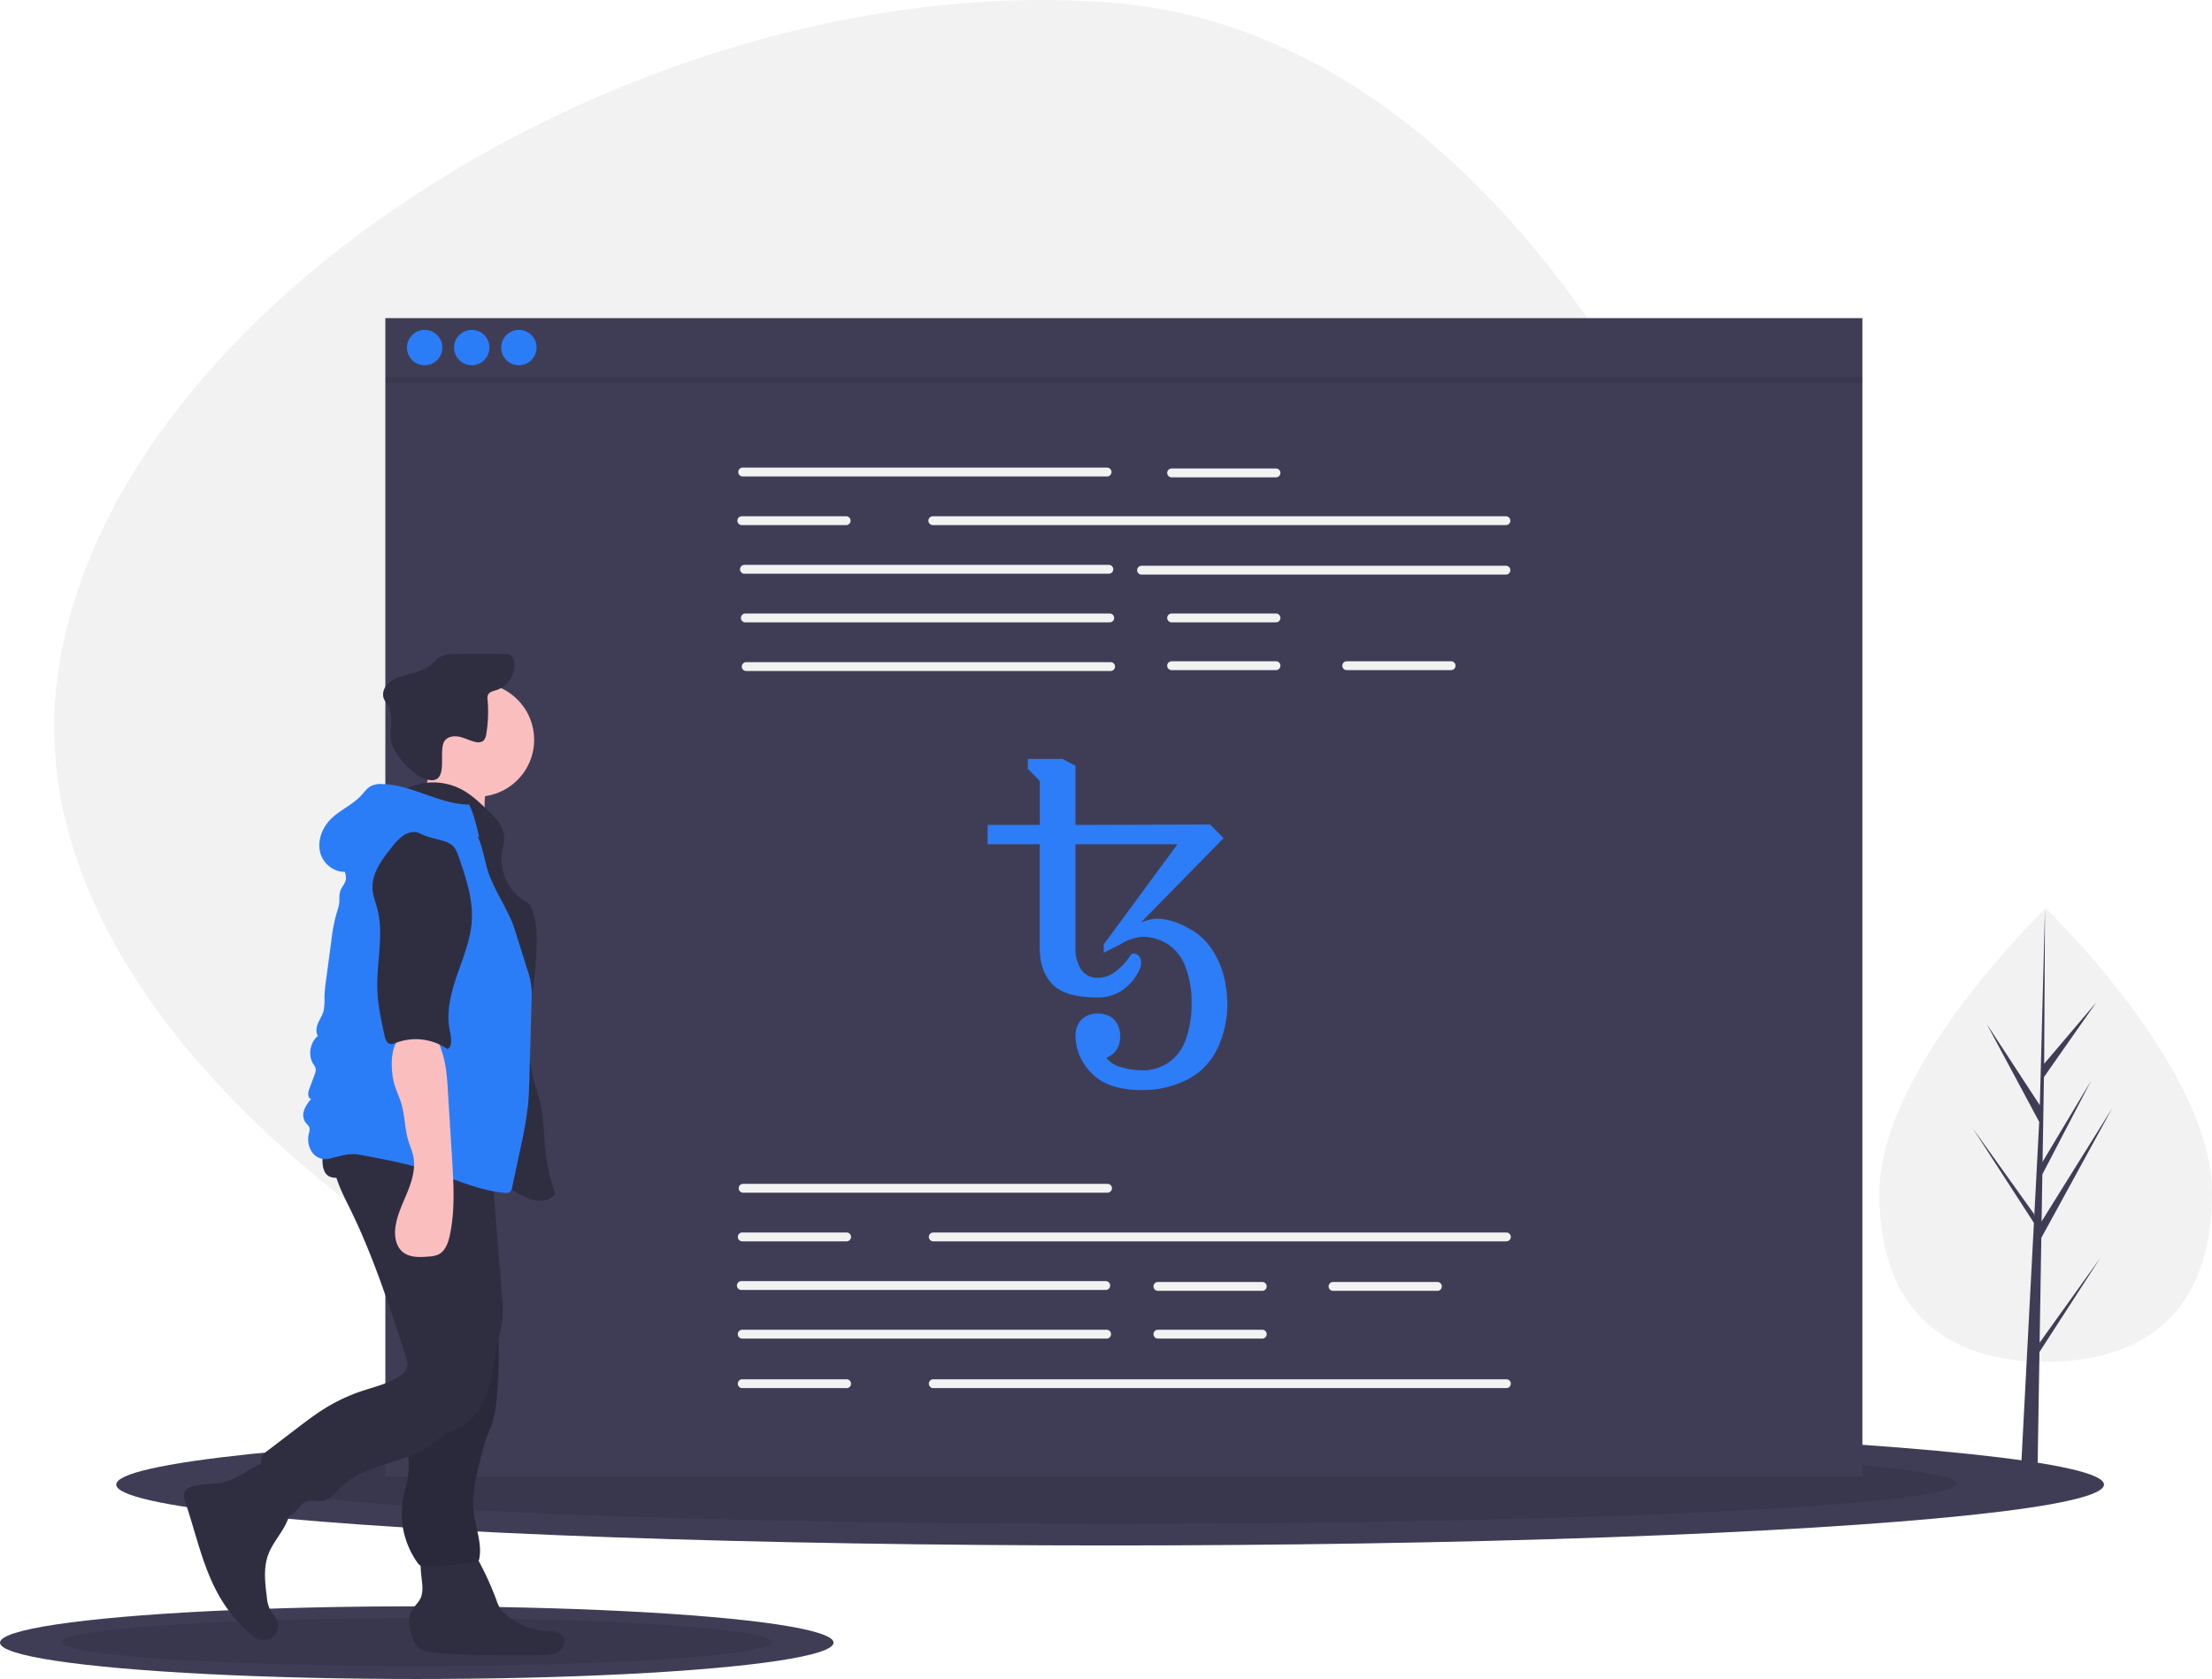 <?xml version="1.0" encoding="UTF-8" standalone="no"?>
<svg
   xmlns:dc="http://purl.org/dc/elements/1.1/"
   xmlns:cc="http://creativecommons.org/ns#"
   xmlns:rdf="http://www.w3.org/1999/02/22-rdf-syntax-ns#"
   xmlns:svg="http://www.w3.org/2000/svg"
   xmlns="http://www.w3.org/2000/svg"
   xmlns:sodipodi="http://sodipodi.sourceforge.net/DTD/sodipodi-0.dtd"
   xmlns:inkscape="http://www.inkscape.org/namespaces/inkscape"
   inkscape:version="1.0 (4035a4f, 2020-05-01)"
   sodipodi:docname="undraw_code_review_l1q9.svg"
   version="1.1"
   viewBox="0 0 1126.194 855"
   height="855"
   width="1126.194"
   data-name="Layer 1"
   id="a594ac37-6d44-4297-8862-1cbd9c01c0b7">
  <defs
     id="defs1095" />
  <sodipodi:namedview
     inkscape:current-layer="a594ac37-6d44-4297-8862-1cbd9c01c0b7"
     inkscape:window-maximized="0"
     inkscape:window-y="0"
     inkscape:window-x="0"
     inkscape:cy="427.5"
     inkscape:cx="564.61545"
     inkscape:zoom="0.65847953"
     showgrid="false"
     id="namedview1093"
     inkscape:window-height="1050"
     inkscape:window-width="1680"
     inkscape:pageshadow="2"
     inkscape:pageopacity="0"
     guidetolerance="10"
     gridtolerance="10"
     objecttolerance="10"
     borderopacity="1"
     bordercolor="#666666"
     pagecolor="#ffffff" />
  <title
     id="title992">code review</title>
  <path
     id="path994"
     fill="#f2f2f2"
     transform="translate(-36.903 -22.5)"
     d="M581.768,778.438C339.369,759.991,50.297,572.172,65.014,378.781S359.7,5.358,602.099,23.805,984.031,403.667,969.314,597.058,824.166,796.885,581.768,778.438Z" />
  <ellipse
     id="ellipse996"
     fill="#3f3d56"
     ry="31"
     rx="506"
     cy="756"
     cx="565.194" />
  <ellipse
     id="ellipse998"
     opacity="0.1"
     ry="20.5"
     rx="431"
     cy="755.5"
     cx="565.194" />
  <ellipse
     id="ellipse1000"
     fill="#3f3d56"
     ry="18.5"
     rx="212.194"
     cy="836.5"
     cx="212.194" />
  <ellipse
     id="ellipse1002"
     opacity="0.1"
     ry="12.234"
     rx="180.742"
     cy="836.202"
     cx="212.194" />
  <rect
     id="rect1004"
     fill="#3f3d56"
     height="590"
     width="752"
     y="162"
     x="196.194" />
  <path
     id="path1006"
     fill="#f2f2f2"
     transform="translate(-36.903 -22.5)"
     d="M600.541,265.129H415.024a2.251,2.251,0,1,1,0-4.503H600.541a2.251,2.251,0,0,1,0,4.503Z" />
  <path
     id="path1008"
     fill="#f2f2f2"
     transform="translate(-36.903 -22.5)"
     d="M803.62,289.895H511.835a2.251,2.251,0,0,1,0-4.503H803.62a2.251,2.251,0,1,1,0,4.503Z" />
  <path
     id="path1010"
     fill="#f2f2f2"
     transform="translate(-36.903 -22.5)"
     d="M601.442,314.661H415.924a2.251,2.251,0,1,1,0-4.503H601.442a2.251,2.251,0,1,1,0,4.503Z" />
  <path
     id="path1012"
     fill="#f2f2f2"
     transform="translate(-36.903 -22.5)"
     d="M803.62,315.111H618.102a2.251,2.251,0,0,1,0-4.503H803.62a2.251,2.251,0,1,1,0,4.503Z" />
  <path
     id="path1014"
     fill="#f2f2f2"
     transform="translate(-36.903 -22.5)"
     d="M601.892,339.426H416.374a2.251,2.251,0,0,1,0-4.503H601.892a2.251,2.251,0,1,1,0,4.503Z" />
  <path
     id="path1016"
     fill="#f2f2f2"
     transform="translate(-36.903 -22.5)"
     d="M602.342,364.192H416.825a2.251,2.251,0,0,1,0-4.503H602.342a2.251,2.251,0,1,1,0,4.503Z" />
  <path
     id="path1018"
     fill="#f2f2f2"
     transform="translate(-36.903 -22.5)"
     d="M686.546,265.579H633.412a2.251,2.251,0,0,1,0-4.503h53.134a2.251,2.251,0,1,1,0,4.503Z" />
  <path
     id="path1020"
     fill="#f2f2f2"
     transform="translate(-36.903 -22.5)"
     d="M686.546,339.426H633.412a2.251,2.251,0,0,1,0-4.503h53.134a2.251,2.251,0,1,1,0,4.503Z" />
  <path
     id="path1022"
     fill="#f2f2f2"
     transform="translate(-36.903 -22.5)"
     d="M686.546,363.742H633.412a2.251,2.251,0,1,1,0-4.503h53.134a2.251,2.251,0,1,1,0,4.503Z" />
  <path
     id="path1024"
     fill="#f2f2f2"
     transform="translate(-36.903 -22.5)"
     d="M775.702,363.742H722.569a2.251,2.251,0,0,1,0-4.503h53.134a2.251,2.251,0,1,1,0,4.503Z" />
  <path
     id="path1026"
     fill="#f2f2f2"
     transform="translate(-36.903 -22.5)"
     d="M467.707,289.895H414.573a2.251,2.251,0,0,1,0-4.503h53.134a2.251,2.251,0,0,1,0,4.503Z" />
  <path
     id="path1028"
     fill="#f2f2f2"
     transform="translate(-36.903 -22.5)"
     d="M600.766,629.861H415.249a2.251,2.251,0,0,1,0-4.503H600.766a2.251,2.251,0,0,1,0,4.503Z" />
  <path
     id="path1030"
     fill="#f2f2f2"
     transform="translate(-36.903 -22.5)"
     d="M599.866,679.392H414.348a2.251,2.251,0,1,1,0-4.503H599.866a2.251,2.251,0,0,1,0,4.503Z" />
  <path
     id="path1032"
     fill="#f2f2f2"
     transform="translate(-36.903 -22.5)"
     d="M600.316,704.158H414.798a2.251,2.251,0,1,1,0-4.503H600.316a2.251,2.251,0,1,1,0,4.503Z" />
  <path
     id="path1034"
     fill="#f2f2f2"
     transform="translate(-36.903 -22.5)"
     d="M679.566,679.842H626.433a2.251,2.251,0,0,1,0-4.503h53.134a2.251,2.251,0,0,1,0,4.503Z" />
  <path
     id="path1036"
     fill="#f2f2f2"
     transform="translate(-36.903 -22.5)"
     d="M679.566,704.158H626.433a2.251,2.251,0,0,1,0-4.503h53.134a2.251,2.251,0,1,1,0,4.503Z" />
  <path
     id="path1038"
     fill="#f2f2f2"
     transform="translate(-36.903 -22.5)"
     d="M768.723,679.842H715.589a2.251,2.251,0,1,1,0-4.503h53.134a2.251,2.251,0,0,1,0,4.503Z" />
  <path
     id="path1040"
     fill="#f2f2f2"
     transform="translate(-36.903 -22.5)"
     d="M803.845,654.626H512.06a2.251,2.251,0,0,1,0-4.503H803.845a2.251,2.251,0,0,1,0,4.503Z" />
  <path
     id="path1042"
     fill="#f2f2f2"
     transform="translate(-36.903 -22.5)"
     d="M467.932,654.626H414.798a2.251,2.251,0,0,1,0-4.503H467.932a2.251,2.251,0,0,1,0,4.503Z" />
  <path
     id="path1044"
     fill="#f2f2f2"
     transform="translate(-36.903 -22.5)"
     d="M803.845,729.374H512.06a2.251,2.251,0,1,1,0-4.503H803.845a2.251,2.251,0,0,1,0,4.503Z" />
  <path
     id="path1046"
     fill="#f2f2f2"
     transform="translate(-36.903 -22.5)"
     d="M467.932,729.374H414.798a2.251,2.251,0,1,1,0-4.503H467.932a2.251,2.251,0,1,1,0,4.503Z" />
  <circle
     id="circle1052"
     fill="#2b7df7"
     r="9"
     cy="177"
     cx="216.194" />
  <circle
     id="circle1054"
     fill="#2b7df7"
     r="9"
     cy="177"
     cx="240.194" />
  <circle
     id="circle1056"
     fill="#2b7df7"
     r="9"
     cy="177"
     cx="264.194" />
  <rect
     id="rect1058"
     opacity="0.1"
     height="3"
     width="752"
     y="192"
     x="196.194" />
  <path
     id="path1060"
     fill="#f2f2f2"
     transform="translate(-36.903 -22.5)"
     d="M1163.097,629.954c0,63.771-37.911,86.038-84.676,86.038s-84.676-22.266-84.676-86.038,84.676-144.898,84.676-144.898S1163.097,566.182,1163.097,629.954Z" />
  <polygon
     id="polygon1062"
     fill="#3f3d56"
     points="1038.433 683.736 1039.3 630.365 1075.391 564.338 1039.436 621.993 1039.826 597.995 1064.699 550.226 1039.929 591.645 1039.929 591.645 1040.63 548.484 1067.265 510.453 1040.74 541.697 1041.178 462.556 1038.425 567.325 1038.651 563.003 1011.571 521.552 1038.217 571.3 1035.694 619.503 1035.619 618.223 1004.4 574.602 1035.524 622.743 1035.209 628.771 1035.152 628.862 1035.178 629.357 1028.776 751.653 1037.329 751.653 1038.355 688.485 1069.404 640.461 1038.433 683.736" />
  <path
     id="path1064"
     fill="#2f2e41"
     transform="translate(-36.903 -22.5)"
     d="M159.525,773.591a43.126,43.126,0,0,1-8.178,3.503c-5.079,1.387-10.507.878-15.637,2.063-2.1.485-4.386,1.499-5.054,3.549-.49,1.503.043,3.127.553,4.623,5.669,16.62,9.085,34.266,18.125,49.321a74.641,74.641,0,0,0,13.993,16.988c2.055,1.852,4.384,3.664,7.135,3.955a7.248,7.248,0,0,0,7.371-10.182c-.811-1.801-2.317-3.196-3.289-4.916a18.757,18.757,0,0,1-1.819-6.991c-.893-7.108-1.754-14.538.709-21.265,1.652-4.512,4.682-8.359,7.206-12.447s4.622-8.772,4.06-13.544c-.383-3.257-1.972-6.237-3.65-9.054-1.681-2.823-5.005-10.408-8.383-11.35C169.16,766.864,162.583,772.024,159.525,773.591Z" />
  <path
     id="path1066"
     fill="#2f2e41"
     transform="translate(-36.903 -22.5)"
     d="M251.96,831a14.019,14.019,0,0,1-.663,4.745c-1.058,2.793-3.681,4.706-5.036,7.367-1.885,3.701-1.031,8.174.218,12.135.783,2.483,1.81,5.067,3.912,6.603a12.893,12.893,0,0,0,5.954,1.907c18.036,2.496,36.358,1.064,54.559,1.587,3.317.095,6.829.211,9.725-1.41s4.686-5.697,2.717-8.368c-1.769-2.399-5.265-2.376-8.242-2.518a33.912,33.912,0,0,1-20.913-8.615,15.112,15.112,0,0,1-2.933-3.377,20.753,20.753,0,0,1-1.534-3.518,156.799,156.799,0,0,0-9.084-20.119c-.979-1.815-2.087-3.705-3.906-4.676a10.323,10.323,0,0,0-4.239-.926c-4.536-.294-16.283-1.838-19.791,1.69C249.461,816.768,252.032,826.86,251.96,831Z" />
  <circle
     id="circle1068"
     fill="#fbbebe"
     r="28.975"
     cy="376.72"
     cx="242.971" />
  <path
     id="path1070"
     fill="#fbbebe"
     transform="translate(-36.903 -22.5)"
     d="M253.709,423.146c-1.723,4.614-4.647,8.947-8.9,11.43l40.075,8.175a42.453,42.453,0,0,1-.562-17.869,10.3,10.3,0,0,0,.24-4.409c-.754-2.907-4.026-4.307-6.955-4.974-7.314-1.667-13.782-2.561-20.579-5.792C254.95,413.263,255.241,419.045,253.709,423.146Z" />
  <path
     id="path1072"
     fill="#2f2e41"
     transform="translate(-36.903 -22.5)"
     d="M244.474,423.727a31.338,31.338,0,0,1,27.313.714c5.138,2.707,9.392,6.794,13.572,10.826,3.853,3.717,7.962,7.972,8.236,13.319.132,2.59-.676,5.123-1.084,7.684a25.766,25.766,0,0,0,13.78,26.469c3.184,5.303,3.841,11.729,3.889,17.914.185,23.436-7.209,47.161-1.93,69.995,1.239,5.361,3.162,10.554,4.232,15.951,1.387,6.991,1.318,14.18,2.044,21.27a95.266,95.266,0,0,0,5.113,22.495c-1.744,2.774-5.374,3.837-8.642,3.613s-6.325-1.643-9.242-3.136c-14.123-7.227-27.059-16.757-41.687-22.9-9.678-4.064-19.987-6.595-29.376-11.288s-18.12-12.142-20.99-22.238c-1.241-4.365-1.318-8.965-1.385-13.503-.285-19.114-.55-38.436,3.61-57.094,3.669-16.454,10.741-32.194,12.284-48.981.502-5.464.513-11.314,3.566-15.873C232.091,432.52,241.409,430.851,244.474,423.727Z" />
  <path
     id="path1074"
     fill="#2f2e41"
     transform="translate(-36.903 -22.5)"
     d="M263.395,399.629c1.707-2.227,5-2.531,7.728-1.872s5.243,2.064,7.997,2.599a4.675,4.675,0,0,0,3.743-.526,5.444,5.444,0,0,0,1.615-3.57,68.163,68.163,0,0,0,.671-17.38,5.147,5.147,0,0,1,.159-2.437c.682-1.643,2.763-2.035,4.462-2.562a13.316,13.316,0,0,0,9.013-13.633,5.421,5.421,0,0,0-1.657-3.741c-1.175-.958-2.82-1.016-4.336-1.029q-11.683-.094-23.367.006c-2.883.025-5.91.096-8.409,1.533-1.848,1.063-3.222,2.773-4.88,4.112-4.326,3.491-10.178,4.201-15.441,5.991a15.308,15.308,0,0,0-6.768,4.036c-1.75,2-2.592,4.973-1.493,7.393a26.252,26.252,0,0,0,1.887,2.904c3.105,4.964,1.038,11.403,1.501,17.24.579,7.288,11.365,19.112,18.679,20.836C266.308,422.311,259.486,404.414,263.395,399.629Z" />
  <path
     id="path1076"
     fill="#2f2e41"
     transform="translate(-36.903 -22.5)"
     d="M247.037,719.183c.745,5.322,1.701,10.662,1.445,16.029-.357,7.494-3.059,14.714-3.559,22.199-.373,5.591.49,11.242-.287,16.791-.497,3.553-1.656,6.978-2.373,10.494a43.395,43.395,0,0,0,6.973,33.265,5.448,5.448,0,0,0,2.023,1.961,5.714,5.714,0,0,0,2.508.332,179.947,179.947,0,0,0,25.17-2.287,2.414,2.414,0,0,0,1.616-.713,2.266,2.266,0,0,0,.351-.954c1.544-7.936-1.977-15.893-2.872-23.928-.956-8.58,1.103-17.177,3.146-25.565a113.548,113.548,0,0,1,3.467-12.228c.988-2.697,2.181-5.321,3.037-8.063a61.46,61.46,0,0,0,2.202-13.203q.892-10.575.945-21.199a88.958,88.958,0,0,0-1.665-20.01c-1.878-8.338-5.724-16.081-9.536-23.73a15.029,15.029,0,0,0-5.618,2.67,125.38,125.38,0,0,1-15.35,8.481c-3.567,1.657-10.522,2.833-12.786,6.286-2.232,3.405-.792,10.351-.621,14.106Q245.694,709.584,247.037,719.183Z" />
  <path
     id="path1078"
     opacity="0.1"
     transform="translate(-36.903 -22.5)"
     d="M247.037,719.183c.745,5.322,1.701,10.662,1.445,16.029-.357,7.494-3.059,14.714-3.559,22.199-.373,5.591.49,11.242-.287,16.791-.497,3.553-1.656,6.978-2.373,10.494a43.395,43.395,0,0,0,6.973,33.265,5.448,5.448,0,0,0,2.023,1.961,5.714,5.714,0,0,0,2.508.332,179.947,179.947,0,0,0,25.17-2.287,2.414,2.414,0,0,0,1.616-.713,2.266,2.266,0,0,0,.351-.954c1.544-7.936-1.977-15.893-2.872-23.928-.956-8.58,1.103-17.177,3.146-25.565a113.548,113.548,0,0,1,3.467-12.228c.988-2.697,2.181-5.321,3.037-8.063a61.46,61.46,0,0,0,2.202-13.203q.892-10.575.945-21.199a88.958,88.958,0,0,0-1.665-20.01c-1.878-8.338-5.724-16.081-9.536-23.73a15.029,15.029,0,0,0-5.618,2.67,125.38,125.38,0,0,1-15.35,8.481c-3.567,1.657-10.522,2.833-12.786,6.286-2.232,3.405-.792,10.351-.621,14.106Q245.694,709.584,247.037,719.183Z" />
  <path
     id="path1080"
     fill="#2f2e41"
     transform="translate(-36.903 -22.5)"
     d="M207.864,605.518c-3.848,10.359,1.808,21.554,6.722,31.452,12.106,24.386,20.513,50.407,28.874,76.317.626,1.941,1.252,4.058.554,5.974a7.825,7.825,0,0,1-2.822,3.347c-5.765,4.379-13.107,5.939-19.975,8.23a90.184,90.184,0,0,0-18.943,8.88c-4.977,3.084-9.639,6.644-14.292,10.197l-14.812,11.312a9.903,9.903,0,0,0-2.476,2.397c-1.429,2.241-.843,5.167-.132,7.728a131.432,131.432,0,0,0,7.252,19.792,6.911,6.911,0,0,0,2.63,3.447c2.312,1.242,5.14-.405,6.905-2.347s3.292-4.359,5.781-5.193c2.486-.833,5.222.176,7.818-.189,4.199-.589,6.986-4.457,10.013-7.426,12.365-12.131,33.01-11.251,46.612-21.977a59.228,59.228,0,0,1,6.231-4.868c2.3-1.359,4.907-2.105,7.293-3.307,7.257-3.654,11.819-11.209,14.262-18.957s3.141-15.928,4.897-23.861c.908-4.101,2.103-8.158,2.507-12.338a66.094,66.094,0,0,0-.253-11.666L287.604,621.748c-.4-4.943-.8-9.892-1.576-14.791-14.577.521-29.143,1.108-43.728,1.28C230.695,608.374,218.876,609.186,207.864,605.518Z" />
  <path
     id="path1082"
     fill="#2f2e41"
     transform="translate(-36.903 -22.5)"
     d="M202.506,619.721c1.977,3.18,6.79,3.114,10.104,1.371s5.889-4.673,9.211-6.401c4.464-2.323,9.746-2.235,14.776-2.093,7.964.225,16.025.464,23.687,2.647,7.925,2.257,15.64,6.603,23.834,5.736,1.426-.151,2.985-.56,3.761-1.766a5.544,5.544,0,0,0,.62-2.836l.268-7.159a6.464,6.464,0,0,0-.57-3.625,6.082,6.082,0,0,0-2.716-2.079c-11.663-5.646-24.965-6.697-37.915-7.141q-9.875-.338-19.757-.278c-5.591.034-12.303-.775-17.739.719C202.774,598.82,198.805,613.769,202.506,619.721Z" />
  <path
     id="path1084"
     fill="#2b7df7"
     transform="translate(-36.903 -22.5)"
     d="M275.742,432.226c-15.282-.135-29.131-10.223-44.412-10.468a11.514,11.514,0,0,0-5.393.93c-2.129,1.073-3.529,3.147-5.147,4.898-4.518,4.893-11.061,7.505-15.703,12.281-4.352,4.478-6.773,11.15-5.055,17.153s8.204,10.608,14.279,9.165A36.801,36.801,0,0,1,228.65,446.706a72.887,72.887,0,0,1,11.205-5.882c6.868-3.112,14.548-6.283,21.718-3.95a30.638,30.638,0,0,1,7.409,4.04l11.954,8.03C279.543,443.45,278.29,437.288,275.742,432.226Z" />
  <path
     id="path1086"
     fill="#2b7df7"
     transform="translate(-36.903 -22.5)"
     d="M212.552,460.874c-2.029,2.532.894,6.2.447,9.413-.297,2.135-2.054,3.765-2.786,5.793-.758,2.1-.356,4.427-.643,6.641a28.489,28.489,0,0,1-1.275,4.73,84.975,84.975,0,0,0-2.686,14.026l-2.675,19.976a75.681,75.681,0,0,0-.846,9.078,27.107,27.107,0,0,1-.452,6.787c-.592,2.183-1.904,4.093-2.786,6.175s-1.291,4.602-.099,6.524c-3.991,3.325-5.178,9.854-2.387,14.235a7.899,7.899,0,0,1,1.23,2.265,5.82,5.82,0,0,1-.542,3.34l-2.705,7.207c-.692,1.845-.911,4.653,1.014,5.074a17.006,17.006,0,0,0-3.651,5.767,6.866,6.866,0,0,0,.972,6.506,8.289,8.289,0,0,1,1.694,2.056,5.473,5.473,0,0,1-.196,3.243,11.906,11.906,0,0,0,1.473,9.333,8.371,8.371,0,0,0,8.418,3.609c5.41-1.22,10.272-3.147,15.728-2.146,11.746,2.155,23.53,4.32,34.906,7.952,12.984,4.145,25.556,10.224,39.126,11.5a3.798,3.798,0,0,0,2.617-.407,3.931,3.931,0,0,0,1.21-2.488q2.097-9.832,4.194-19.665a202.363,202.363,0,0,0,3.855-22.028c.477-4.781.614-9.589.749-14.392l1.081-38.231a38.197,38.197,0,0,0-2.2-16.62l-6.217-19.848c-3.548-11.327-11.688-21.371-14.586-32.882-1.834-7.285-3.189-15.103-8.108-20.781-7.012-8.095-19.145-9.354-29.764-7.962-4.797.629-9.636,1.714-13.785,4.202-4.798,2.877-8.333,7.409-11.753,11.836C218.305,454.343,215.436,457.276,212.552,460.874Z" />
  <path
     id="path1088"
     fill="#fbbebe"
     transform="translate(-36.903 -22.5)"
     d="M237.347,573.323c.875,3.773,2.712,7.251,3.837,10.957,1.884,6.209,1.724,12.896,3.605,19.106.789,2.606,1.933,5.109,2.5,7.773,1.321,6.211-.608,12.636-3.003,18.516s-5.313,11.678-6.091,17.98c-.548,4.438.239,9.45,3.66,12.331,3.552,2.99,8.713,2.788,13.339,2.39a14.016,14.016,0,0,0,4.841-1.008c3.538-1.674,5.028-5.86,5.855-9.685,2.771-12.819,1.98-26.106,1.174-39.197l-2.106-34.234c-.405-6.591-.84-13.318-2.871-19.646-.739-2.302-2.026-6.954-4.129-8.424-2.083-1.456-8.03-1.521-10.609-1.642C235.251,547.97,235.387,564.856,237.347,573.323Z" />
  <path
     id="path1090"
     fill="#2f2e41"
     transform="translate(-36.903 -22.5)"
     d="M250.751,446.923c-2.471-1.294-5.584-.736-7.972.704a24.568,24.568,0,0,0-5.972,5.798c-5.339,6.517-10.991,13.995-10.199,22.382.297,3.145,1.501,6.121,2.317,9.172,3.579,13.38-.379,27.53.075,41.373.262,7.999,2.003,15.866,3.736,23.679.354,1.595.92,3.44,2.463,3.977,1.159.403,2.41-.115,3.557-.551A28.371,28.371,0,0,1,264.721,556.731c2.865-1.529,1.791-6.363,1.149-9.546-1.908-9.458.682-19.214,3.828-28.335s6.911-18.23,7.432-27.865c.591-10.916-3.029-21.571-6.6-31.903-.779-2.255-1.631-4.62-3.439-6.178a13.665,13.665,0,0,0-5.203-2.377C258.096,449.406,254.255,448.758,250.751,446.923Z" />
  <path
     style="stroke-width:1.962"
     d="m 581.659,555.105 q -17.814,0 -25.957,-8.694 a 26.243,26.758 0 0 1 -8.145,-18.736 11.956,12.19 0 0 1 1.418,-6.181 10.424,10.629 0 0 1 3.886,-3.962 13.66,13.928 0 0 1 12.125,0 10.432,10.637 0 0 1 3.886,3.962 11.956,12.19 0 0 1 1.42,6.181 11.441,11.665 0 0 1 -2.083,7.243 9.676,9.867 0 0 1 -4.928,3.673 13.471,13.736 0 0 0 7.772,4.923 38.393,39.147 0 0 0 10.609,1.545 23.556,24.018 0 0 0 13.357,-4.056 23.157,23.612 0 0 0 8.81,-11.977 51.063,52.067 0 0 0 2.843,-17.968 47.922,48.863 0 0 0 -3.126,-18.641 22.588,23.032 0 0 0 -9,-11.592 24.039,24.512 0 0 0 -12.882,-3.764 24.859,25.348 0 0 0 -11.369,3.863 l -8.336,4.25 v -4.25 l 37.513,-50.999 h -51.915 v 52.928 a 18.442,18.804 0 0 0 2.843,10.819 9.822,10.015 0 0 0 8.717,4.25 14.602,14.889 0 0 0 8.715,-3.093 30.805,31.41 0 0 0 7.189,-7.529 2.802,2.857 0 0 1 0.948,-1.258 1.885,1.922 0 0 1 1.232,-0.481 4.426,4.513 0 0 1 2.464,1.064 5.147,5.248 0 0 1 1.325,3.566 24.181,24.656 0 0 1 -0.474,2.706 25.079,25.572 0 0 1 -8.905,11.204 22.069,22.503 0 0 1 -12.5,3.865 q -16.866,0 -23.307,-6.76 -6.441,-6.76 -6.441,-18.352 v -52.934 h -26.521 v -9.855 h 26.527 v -22.406 l -6.062,-6.187 v -5.018 h 17.618 l 6.63,3.475 v 30.136 l 68.59,-0.198 6.822,6.952 -42.063,42.892 a 28.196,28.75 0 0 1 7.967,-1.932 34.359,35.034 0 0 1 15.35,4.444 31.701,32.324 0 0 1 13.261,11.975 42.112,42.939 0 0 1 5.969,14.489 60.254,61.438 0 0 1 1.422,12.365 50.519,51.512 0 0 1 -5.116,22.982 33.121,33.772 0 0 1 -15.544,15.84 50.477,51.468 0 0 1 -22.551,5.228 z"
     fill="#2c7df7"
     id="path1234" />
</svg>
